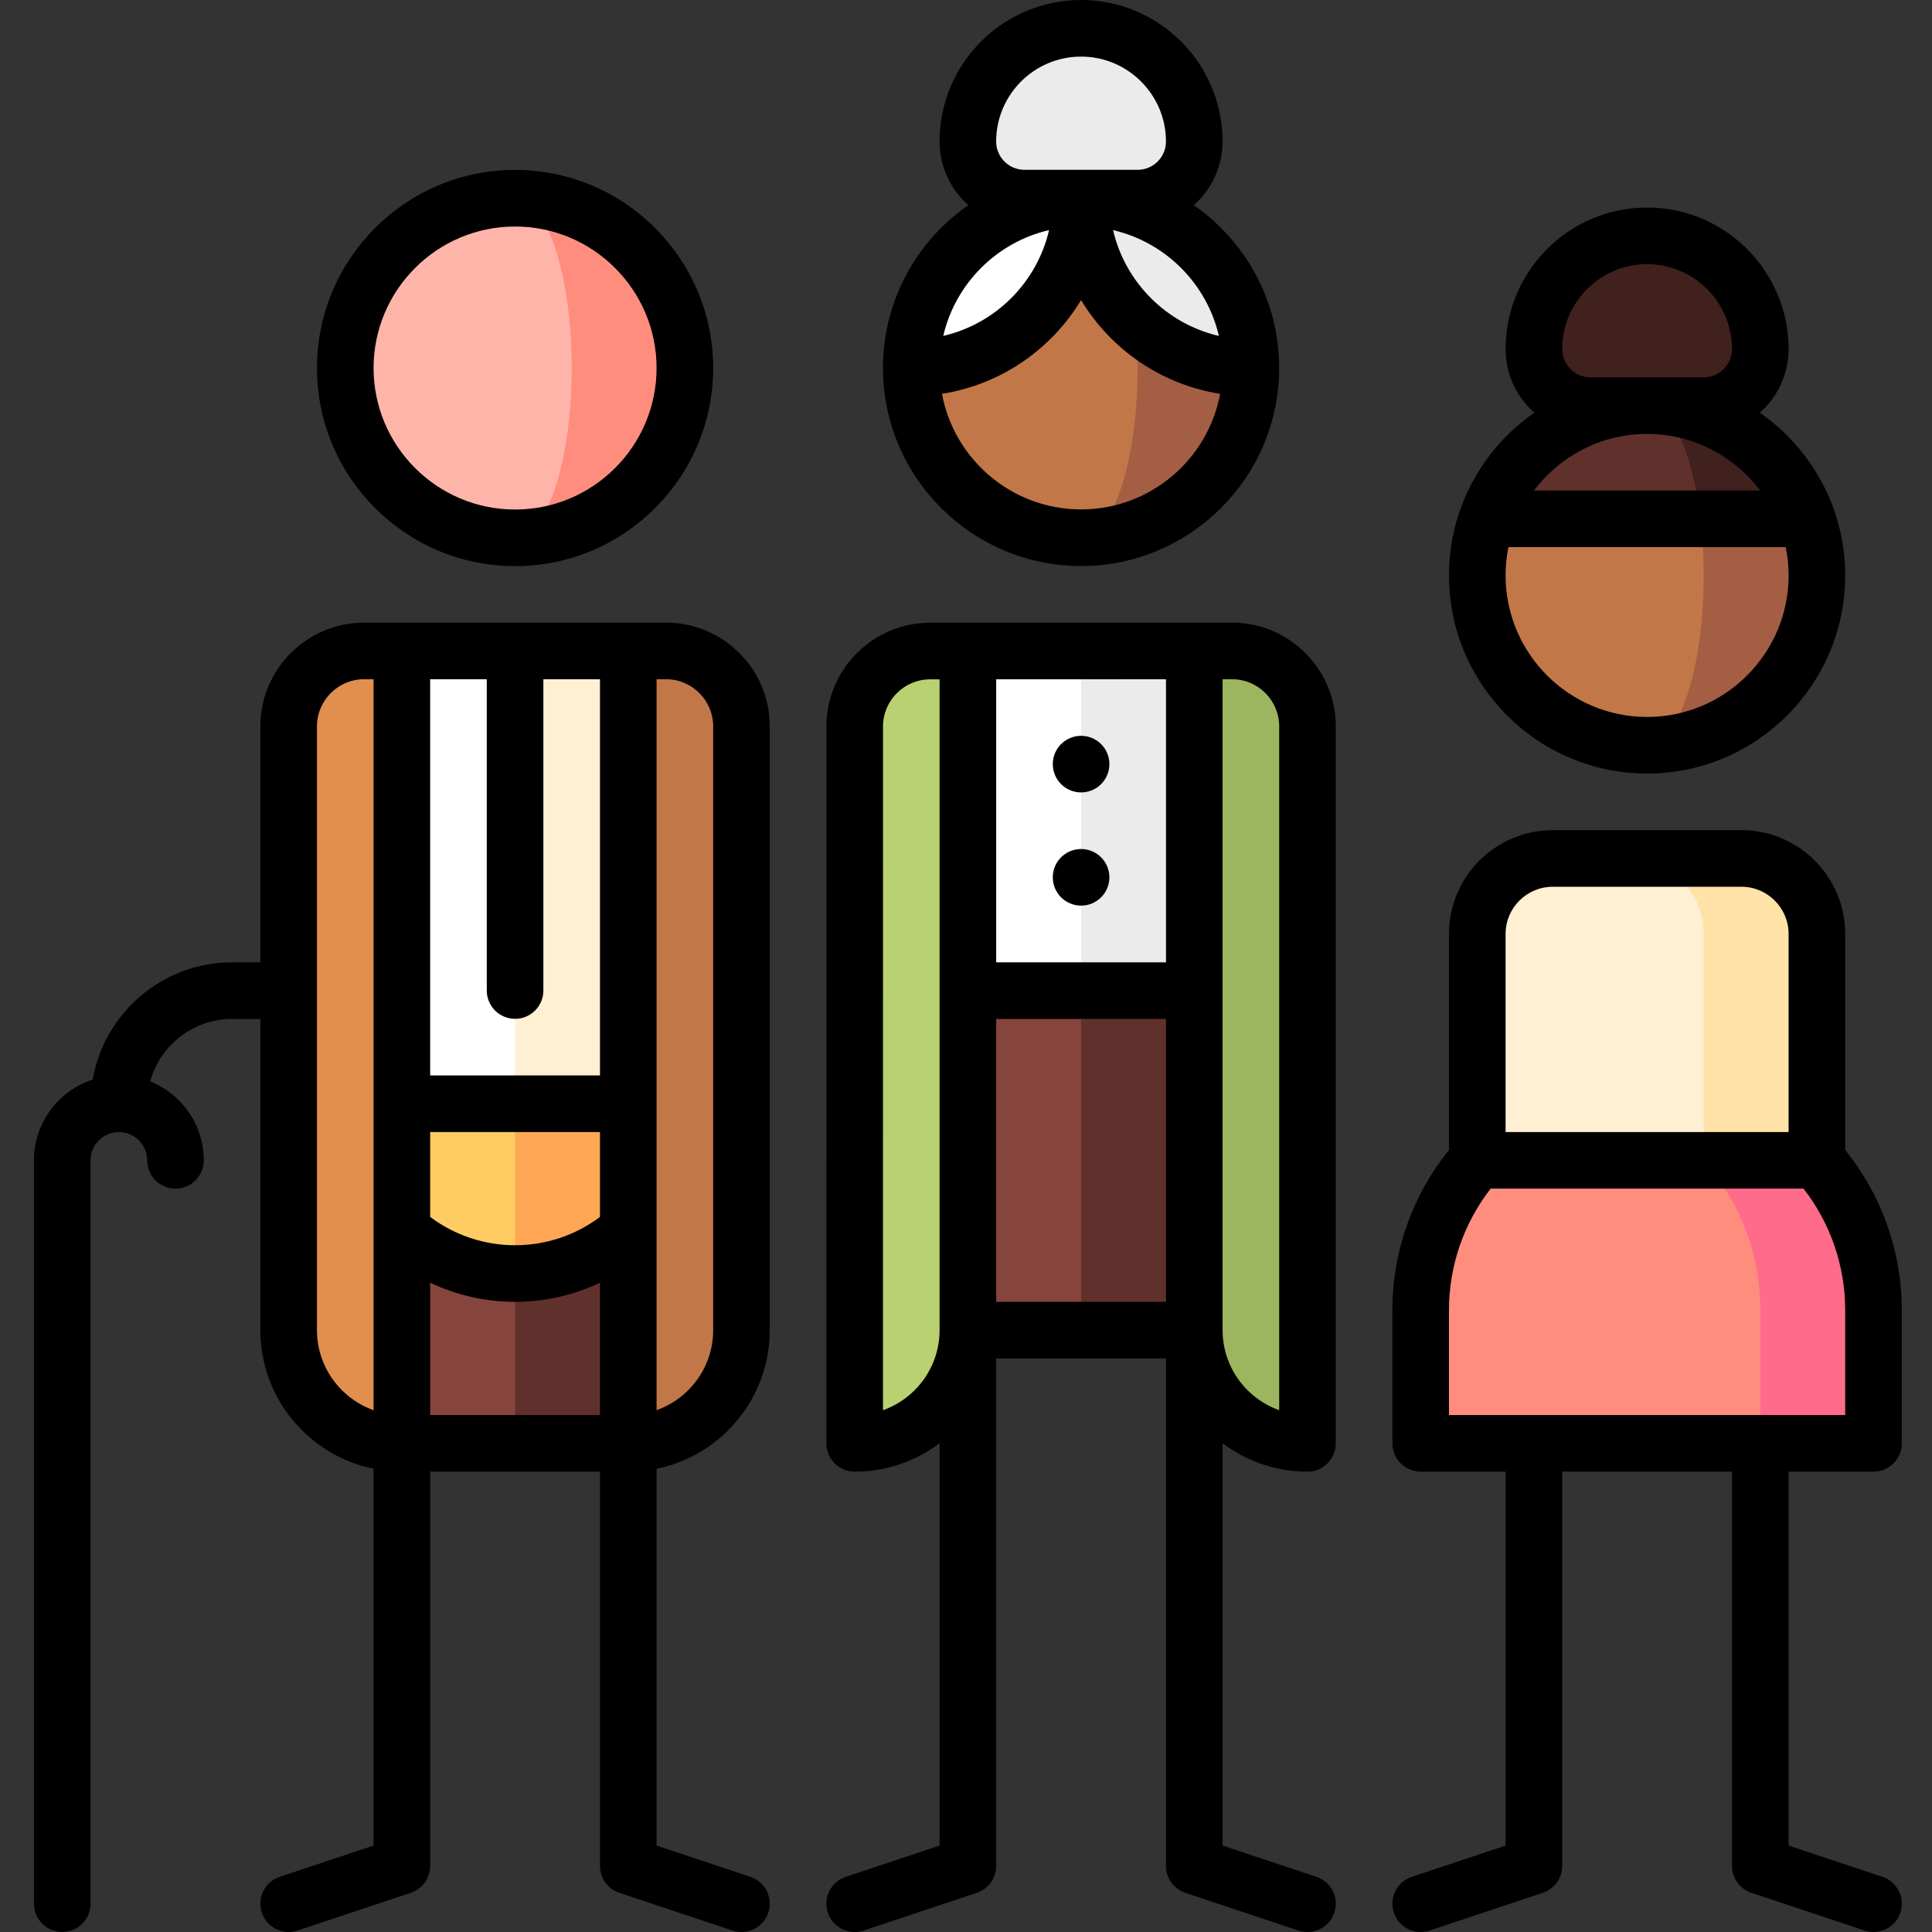 <svg height="30px" viewBox="-9 0 512 512" width="30px" xmlns="http://www.w3.org/2000/svg"><rect x="-9" y="0" width="512" height="512" fill="#333333" stroke="none"/><path d="m277.492 52.5v90c24.855 0 45-20.145 45-45zm0 0" fill="#a45e43"/><path d="m277.492 52.5-45 45c0 24.855 20.148 45 45 45 8.285 0 15-20.145 15-45 0-24.852-6.715-45-15-45zm0 0" fill="#c27749"/><path d="m277.492 52.5c-24.852 0-45 20.148-45 45 24.855 0 45-20.145 45-45zm0 0" fill="#fff"/><g fill="#ebebeb"><path d="m322.492 97.5c0-24.852-20.145-45-45-45 0 24.855 20.148 45 45 45zm0 0"/><path d="m262.492 52.5h30c8.285 0 15-6.715 15-15 0-16.566-13.43-30-30-30-16.566 0-30 13.434-30 30 0 8.285 6.719 15 15 15zm0 0"/><path d="m307.5 172.531h-30l-20 119.969h65zm0 0"/></g><path d="m247.5 172.531-15 119.969h45v-119.969zm0 0" fill="#fff"/><path d="m322.5 262.5v90h-45l-30-45 30-45zm0 0" fill="#60312c"/><path d="m232.5 262.5h45v90h-45zm0 0" fill="#85453d"/><path d="m317.492 172.531c11.047 0 20 8.926 20 19.969l.008 190c-16.57 0-30-13.43-30-30v-179.969zm0 0" fill="#9db55f"/><path d="m237.508 172.531c-11.047 0-20 8.926-20 19.969l-.008 190c16.57 0 30-13.43 30-30v-179.969zm0 0" fill="#b9d171"/><path d="m127.504 52.531v90c24.852 0 45-20.148 45-45s-20.148-45-45-45zm0 0" fill="#ff8d7e"/><path d="m142.504 97.531c0-24.852-6.719-45-15-45-24.855 0-45 20.148-45 45s20.145 45 45 45c8.281 0 15-20.148 15-45zm0 0" fill="#ffb4a9"/><path d="m127.5 382.5h30l15-30v-60h-75zm0 0" fill="#60312c"/><path d="m127.5 382.5h-30l-15-30v-60h45zm0 0" fill="#85453d"/><path d="m112.5 247.5 15 90c24.852 0 45-20.148 45-45zm0 0" fill="#ffa754"/><path d="m82.5 292.5c0 24.852 20.148 45 45 45v-90zm0 0" fill="#ffcb63"/><path d="m157.5 172.531h-30l-30 59.961 30 59.996 45 .012v-90zm0 0" fill="#fff0d3"/><path d="m127.5 172.531h-30l-15 29.969v90l45-.012zm0 0" fill="#fff"/><path d="m87.5 172.531c-11.047 0-20 8.926-20 19.969v160c0 16.566 13.434 30 30 30v-209.969zm0 0" fill="#e18f4e"/><path d="m167.5 172.5c11.047 0 20 8.953 20 20v160c0 16.566-13.43 30-30 30v-209.969zm0 0" fill="#c27749"/><path d="m452.5 227.5h-30v120h50v-100c0-11.047-8.957-20-20-20zm0 0" fill="#ffe2a8"/><path d="m422.5 227.5h-20c-11.047 0-20 8.953-20 20v100h60v-100c0-11.047-8.957-20-20-20zm0 0" fill="#fff0d3"/><path d="m472.5 307.5h-30l15 75h30v-35.336c0-15.211-5.676-29.09-15-39.664zm0 0" fill="#ff6b8a"/><path d="m442.5 307.5h-60c-9.332 10.574-15 24.453-15 39.664v35.336h90v-35.336c-.004-15.211-5.672-29.09-15-39.664zm0 0" fill="#ff8d7e"/><path d="m427.496 117.5v80c24.852 0 45-20.148 45-45 0-5.262-.914-10.305-2.574-15zm0 0" fill="#a45e43"/><path d="m427.496 107.5 14.141 30h28.285c-6.176-17.477-22.836-30-42.426-30zm0 0" fill="#40211d"/><path d="m385.066 137.5c-1.66 4.695-2.574 9.738-2.574 15 0 24.852 20.148 45 45 45 8.285 0 15-20.148 15-45 0-5.262-.305-10.305-.855-15l-14.145-20zm0 0" fill="#c27749"/><path d="m427.496 107.5c-19.594 0-36.25 12.523-42.43 30h56.57c-2.059-17.477-7.613-30-14.141-30zm0 0" fill="#60312c"/><path d="m412.496 107.5h30c8.285 0 15-6.715 15-15 0-16.566-13.43-30-30-30-16.57 0-30 13.434-30 30 0 8.285 6.715 15 15 15zm0 0" fill="#40211d"/><path d="m224.992 97.5c0 28.949 23.551 52.5 52.5 52.5 28.949 0 52.5-23.551 52.5-52.5 0-17.855-8.969-33.648-22.629-43.137 4.672-4.125 7.629-10.156 7.629-16.863 0-20.68-16.824-37.5-37.5-37.5-20.68 0-37.5 16.82-37.5 37.5 0 6.707 2.953 12.738 7.625 16.863-13.656 9.488-22.625 25.281-22.625 43.137zm52.5 37.5c-18.332 0-33.625-13.227-36.859-30.637 15.629-2.445 29-11.805 36.859-24.844 7.859 13.039 21.23 22.398 36.859 24.844-3.234 17.41-18.527 30.637-36.859 30.637zm-36.52-45.98c3.219-13.879 14.164-24.82 28.043-28.043-3.223 13.883-14.164 24.824-28.043 28.043zm45-28.039c13.879 3.219 24.82 14.164 28.043 28.043-13.879-3.223-24.824-14.164-28.043-28.043zm-23.48-15.98c-4.137 0-7.5-3.363-7.5-7.5 0-12.406 10.094-22.5 22.5-22.5s22.5 10.094 22.5 22.5c0 4.137-3.363 7.5-7.5 7.5zm0 0"/><path d="m285 202.5c0 4.141-3.359 7.5-7.5 7.5-4.145 0-7.5-3.359-7.5-7.5 0-4.145 3.355-7.5 7.5-7.5 4.141 0 7.5 3.355 7.5 7.5zm0 0"/><path d="m285 232.5c0 4.141-3.359 7.5-7.5 7.5-4.145 0-7.5-3.359-7.5-7.5 0-4.145 3.355-7.5 7.5-7.5 4.141 0 7.5 3.355 7.5 7.5zm0 0"/><path d="m339.871 497.383-24.871-8.289v-106.617c6.27 4.719 14.062 7.523 22.5 7.523 4.141 0 7.5-3.359 7.5-7.5v-190c0-15.164-12.34-27.5-27.5-27.5-.004 0-79.996.031-79.996.031-15.16 0-27.5 12.336-27.5 27.5l-.004 189.969c0 1.988.789 3.895 2.195 5.301s3.316 2.199 5.305 2.199c8.434 0 16.227-2.805 22.5-7.523v106.617l-24.871 8.289c-3.934 1.309-6.055 5.559-4.746 9.488 1.051 3.141 3.977 5.129 7.117 5.129.785 0 1.586-.125 2.371-.387l30-10c3.062-1.02 5.129-3.887 5.129-7.113v-134.5h45v134.5c0 3.227 2.062 6.094 5.125 7.113l30 10c.789.262 1.59.387 2.375.387 3.141 0 6.066-1.988 7.113-5.129 1.309-3.93-.812-8.18-4.742-9.488zm-84.871-317.359 45-.016v75.023h-45zm62.5-.023c6.891 0 12.5 5.605 12.5 12.5v181.215c-8.73-3.098-15-11.438-15-21.215v-172.5zm-92.5 193.715.004-181.184c0-6.895 5.609-12.5 12.504-12.5l2.492-.004v172.473c0 9.777-6.27 18.117-15 21.215zm30-28.715v-74.969h45v74.969zm0 0"/><path d="m127.5 150.031c28.949 0 52.5-23.551 52.5-52.5s-23.551-52.5-52.5-52.5c-28.945 0-52.5 23.551-52.5 52.5s23.555 52.5 52.5 52.5zm0-90c20.68 0 37.5 16.82 37.5 37.5 0 20.676-16.82 37.5-37.5 37.5-20.676 0-37.5-16.824-37.5-37.5 0-20.68 16.824-37.5 37.5-37.5zm0 0"/><path d="m189.871 497.383-24.871-8.289v-99.852c17.094-3.484 30-18.633 30-36.742v-160c0-15.164-12.336-27.5-27.5-27.5h-80c-15.164 0-27.5 12.336-27.5 27.5v62.531h-7.5c-18.484 0-33.875 13.445-36.938 31.066-9.02 2.934-15.562 11.414-15.562 21.402v196.996c0 4.145 3.355 7.5 7.5 7.5s7.5-3.355 7.5-7.5v-196.996c0-4.035 3.203-7.324 7.195-7.484.102.004.203.012.305.012s.203-.008.305-.012c3.992.16 7.195 3.449 7.195 7.484 0 4.141 3.355 7.5 7.5 7.5s7.5-3.359 7.5-7.5c0-9.477-5.891-17.598-14.199-20.906 2.613-9.535 11.348-16.562 21.699-16.562h7.5v82.469c0 18.109 12.902 33.258 30 36.742v99.852l-24.871 8.289c-3.93 1.309-6.055 5.559-4.746 9.488 1.051 3.141 3.977 5.129 7.117 5.129.785 0 1.586-.125 2.371-.387l30-10c3.062-1.02 5.129-3.887 5.129-7.113v-104.5h45v104.5c0 3.227 2.062 6.094 5.129 7.113l30 10c.785.262 1.586.387 2.371.387 3.141 0 6.066-1.988 7.113-5.129 1.312-3.93-.812-8.18-4.742-9.488zm-62.371-227.383c4.141 0 7.5-3.359 7.5-7.5v-82.5h15v105h-45v-105h15v82.5c0 4.141 3.355 7.5 7.5 7.5zm-22.5 30h45v22.496c-6.469 4.855-14.34 7.504-22.5 7.504s-16.035-2.648-22.5-7.504zm75-107.5v160c0 9.777-6.273 18.113-15 21.207v-193.707h2.5c6.891 0 12.5 5.605 12.5 12.5zm-105 160v-160c0-6.895 5.605-12.5 12.5-12.5h2.5v145.719c-.004.039 0 .082 0 .125v47.863c-8.73-3.094-15-11.43-15-21.207zm30 22.5v-35.074c6.973 3.312 14.641 5.074 22.5 5.074s15.527-1.762 22.5-5.074v35.074zm0 0"/><path d="m489.871 497.383-24.871-8.289v-99.094h22.496c4.145 0 7.5-3.359 7.5-7.5v-35.336c0-15.473-5.309-30.418-15-42.406v-57.258c0-15.164-12.336-27.5-27.5-27.5h-50c-15.16 0-27.5 12.336-27.5 27.5v57.258c-9.691 11.988-15 26.934-15 42.406v35.336c0 4.141 3.359 7.5 7.5 7.5h22.504v99.094l-24.875 8.289c-3.926 1.309-6.051 5.559-4.742 9.488 1.047 3.141 3.977 5.129 7.113 5.129.789 0 1.586-.125 2.375-.387l30-10c3.062-1.02 5.129-3.887 5.129-7.113v-104.5h45v104.5c0 3.227 2.062 6.094 5.125 7.113l30 10c.789.262 1.59.387 2.375.387 3.141 0 6.066-1.988 7.113-5.129 1.309-3.93-.812-8.18-4.742-9.488zm-87.375-262.383h50c6.895 0 12.5 5.605 12.5 12.5v52.5h-75v-52.5c0-6.895 5.609-12.5 12.5-12.5zm-27.5 112.164c0-11.688 3.906-22.98 11.039-32.164h82.922c7.133 9.184 11.039 20.477 11.039 32.164v27.836h-105zm0 0"/><path d="m374.996 152.5c0 28.949 23.551 52.5 52.5 52.5 28.945 0 52.5-23.551 52.5-52.5 0-17.855-8.969-33.648-22.629-43.137 4.672-4.125 7.629-10.156 7.629-16.863 0-20.68-16.824-37.5-37.5-37.5-20.68 0-37.5 16.82-37.5 37.5 0 6.707 2.953 12.738 7.625 16.863-13.66 9.488-22.625 25.281-22.625 43.137zm52.5 37.5c-20.68 0-37.5-16.824-37.5-37.5 0-2.57.262-5.078.754-7.5h73.492c.492 2.422.754 4.93.754 7.5 0 20.676-16.824 37.5-37.5 37.5zm-29.98-60c6.848-9.102 17.738-15 29.98-15 12.242 0 23.129 5.898 29.977 15zm14.98-30c-4.137 0-7.5-3.363-7.5-7.5 0-12.406 10.094-22.5 22.5-22.5s22.5 10.094 22.5 22.5c0 4.137-3.363 7.5-7.5 7.5zm0 0"/></svg>
